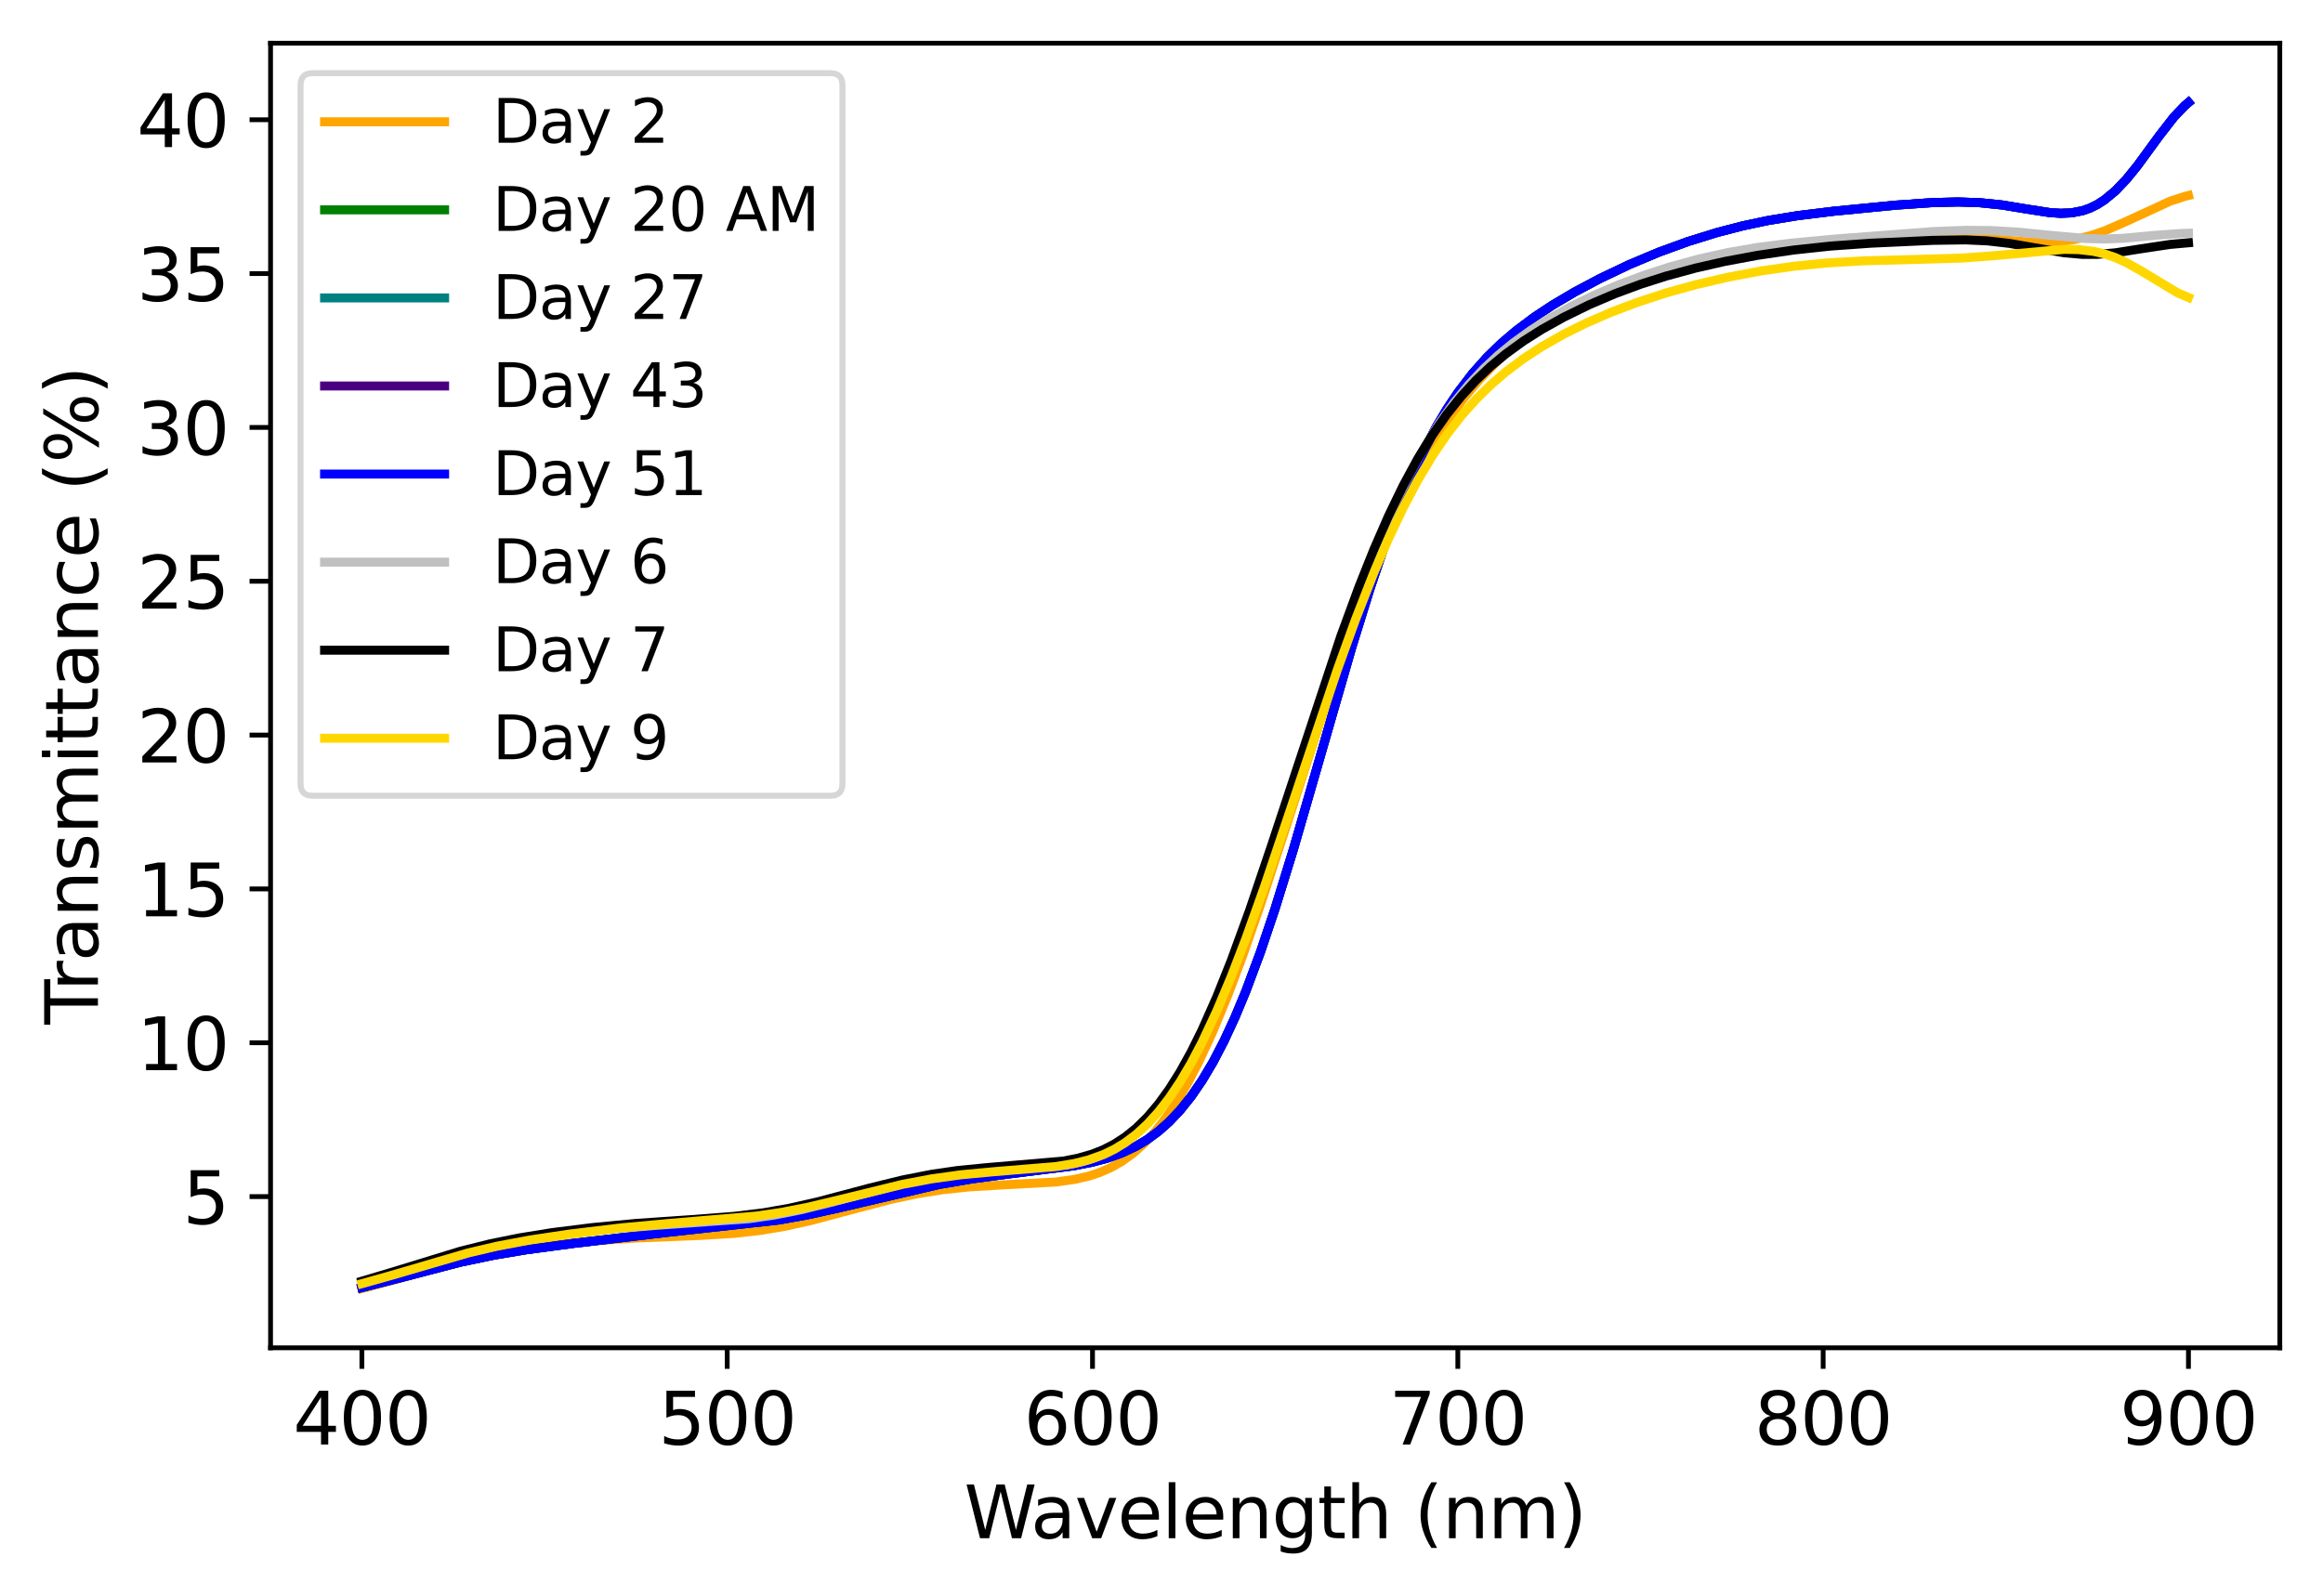 <?xml version="1.0" encoding="utf-8" standalone="no"?>
<!DOCTYPE svg PUBLIC "-//W3C//DTD SVG 1.1//EN"
  "http://www.w3.org/Graphics/SVG/1.1/DTD/svg11.dtd">
<svg height="266.067pt" version="1.1" viewBox="0 0 387.084 266.067" width="387.084pt" xmlns="http://www.w3.org/2000/svg" xmlns:xlink="http://www.w3.org/1999/xlink">
 <defs>
  <style type="text/css">*{stroke-linecap:butt;stroke-linejoin:round;}</style>
 </defs>
 <g id="figure_1">
  <g id="patch_1">
   <path d="M 0 266.067 
L 387.084 266.067 
L 387.084 0 
L 0 0 
z
" style="fill:#ffffff;"/>
  </g>
  <g id="axes_1">
   <g id="patch_2">
    <path d="M 45.084 224.64 
L 379.884 224.64 
L 379.884 7.2 
L 45.084 7.2 
z
" style="fill:#ffffff;"/>
   </g>
   <g id="matplotlib.axis_1">
    <g id="xtick_1">
     <g id="line2d_1">
      <defs>
       <path d="M 0 0 
L 0 3.5 
" id="m116a16d1fa" style="stroke:#000000;stroke-width:0.8;"/>
      </defs>
      <g>
       <use style="stroke:#000000;stroke-width:0.8;" x="60.302" xlink:href="#m116a16d1fa" y="224.64"/>
      </g>
     </g>
     <g id="text_1">
      <!-- 400 -->
      <g transform="translate(48.849 240.758)scale(0.12 -0.12)">
       <defs>
        <path d="M 2419 4116 
L 825 1625 
L 2419 1625 
L 2419 4116 
z
M 2253 4666 
L 3047 4666 
L 3047 1625 
L 3713 1625 
L 3713 1100 
L 3047 1100 
L 3047 0 
L 2419 0 
L 2419 1100 
L 313 1100 
L 313 1709 
L 2253 4666 
z
" id="DejaVuSans-34" transform="scale(0.016)"/>
        <path d="M 2034 4250 
Q 1547 4250 1301 3770 
Q 1056 3291 1056 2328 
Q 1056 1369 1301 889 
Q 1547 409 2034 409 
Q 2525 409 2770 889 
Q 3016 1369 3016 2328 
Q 3016 3291 2770 3770 
Q 2525 4250 2034 4250 
z
M 2034 4750 
Q 2819 4750 3233 4129 
Q 3647 3509 3647 2328 
Q 3647 1150 3233 529 
Q 2819 -91 2034 -91 
Q 1250 -91 836 529 
Q 422 1150 422 2328 
Q 422 3509 836 4129 
Q 1250 4750 2034 4750 
z
" id="DejaVuSans-30" transform="scale(0.016)"/>
       </defs>
       <use xlink:href="#DejaVuSans-34"/>
       <use x="63.623" xlink:href="#DejaVuSans-30"/>
       <use x="127.246" xlink:href="#DejaVuSans-30"/>
      </g>
     </g>
    </g>
    <g id="xtick_2">
     <g id="line2d_2">
      <g>
       <use style="stroke:#000000;stroke-width:0.8;" x="121.175" xlink:href="#m116a16d1fa" y="224.64"/>
      </g>
     </g>
     <g id="text_2">
      <!-- 500 -->
      <g transform="translate(109.722 240.758)scale(0.12 -0.12)">
       <defs>
        <path d="M 691 4666 
L 3169 4666 
L 3169 4134 
L 1269 4134 
L 1269 2991 
Q 1406 3038 1543 3061 
Q 1681 3084 1819 3084 
Q 2600 3084 3056 2656 
Q 3513 2228 3513 1497 
Q 3513 744 3044 326 
Q 2575 -91 1722 -91 
Q 1428 -91 1123 -41 
Q 819 9 494 109 
L 494 744 
Q 775 591 1075 516 
Q 1375 441 1709 441 
Q 2250 441 2565 725 
Q 2881 1009 2881 1497 
Q 2881 1984 2565 2268 
Q 2250 2553 1709 2553 
Q 1456 2553 1204 2497 
Q 953 2441 691 2322 
L 691 4666 
z
" id="DejaVuSans-35" transform="scale(0.016)"/>
       </defs>
       <use xlink:href="#DejaVuSans-35"/>
       <use x="63.623" xlink:href="#DejaVuSans-30"/>
       <use x="127.246" xlink:href="#DejaVuSans-30"/>
      </g>
     </g>
    </g>
    <g id="xtick_3">
     <g id="line2d_3">
      <g>
       <use style="stroke:#000000;stroke-width:0.8;" x="182.047" xlink:href="#m116a16d1fa" y="224.64"/>
      </g>
     </g>
     <g id="text_3">
      <!-- 600 -->
      <g transform="translate(170.595 240.758)scale(0.12 -0.12)">
       <defs>
        <path d="M 2113 2584 
Q 1688 2584 1439 2293 
Q 1191 2003 1191 1497 
Q 1191 994 1439 701 
Q 1688 409 2113 409 
Q 2538 409 2786 701 
Q 3034 994 3034 1497 
Q 3034 2003 2786 2293 
Q 2538 2584 2113 2584 
z
M 3366 4563 
L 3366 3988 
Q 3128 4100 2886 4159 
Q 2644 4219 2406 4219 
Q 1781 4219 1451 3797 
Q 1122 3375 1075 2522 
Q 1259 2794 1537 2939 
Q 1816 3084 2150 3084 
Q 2853 3084 3261 2657 
Q 3669 2231 3669 1497 
Q 3669 778 3244 343 
Q 2819 -91 2113 -91 
Q 1303 -91 875 529 
Q 447 1150 447 2328 
Q 447 3434 972 4092 
Q 1497 4750 2381 4750 
Q 2619 4750 2861 4703 
Q 3103 4656 3366 4563 
z
" id="DejaVuSans-36" transform="scale(0.016)"/>
       </defs>
       <use xlink:href="#DejaVuSans-36"/>
       <use x="63.623" xlink:href="#DejaVuSans-30"/>
       <use x="127.246" xlink:href="#DejaVuSans-30"/>
      </g>
     </g>
    </g>
    <g id="xtick_4">
     <g id="line2d_4">
      <g>
       <use style="stroke:#000000;stroke-width:0.8;" x="242.92" xlink:href="#m116a16d1fa" y="224.64"/>
      </g>
     </g>
     <g id="text_4">
      <!-- 700 -->
      <g transform="translate(231.468 240.758)scale(0.12 -0.12)">
       <defs>
        <path d="M 525 4666 
L 3525 4666 
L 3525 4397 
L 1831 0 
L 1172 0 
L 2766 4134 
L 525 4134 
L 525 4666 
z
" id="DejaVuSans-37" transform="scale(0.016)"/>
       </defs>
       <use xlink:href="#DejaVuSans-37"/>
       <use x="63.623" xlink:href="#DejaVuSans-30"/>
       <use x="127.246" xlink:href="#DejaVuSans-30"/>
      </g>
     </g>
    </g>
    <g id="xtick_5">
     <g id="line2d_5">
      <g>
       <use style="stroke:#000000;stroke-width:0.8;" x="303.793" xlink:href="#m116a16d1fa" y="224.64"/>
      </g>
     </g>
     <g id="text_5">
      <!-- 800 -->
      <g transform="translate(292.34 240.758)scale(0.12 -0.12)">
       <defs>
        <path d="M 2034 2216 
Q 1584 2216 1326 1975 
Q 1069 1734 1069 1313 
Q 1069 891 1326 650 
Q 1584 409 2034 409 
Q 2484 409 2743 651 
Q 3003 894 3003 1313 
Q 3003 1734 2745 1975 
Q 2488 2216 2034 2216 
z
M 1403 2484 
Q 997 2584 770 2862 
Q 544 3141 544 3541 
Q 544 4100 942 4425 
Q 1341 4750 2034 4750 
Q 2731 4750 3128 4425 
Q 3525 4100 3525 3541 
Q 3525 3141 3298 2862 
Q 3072 2584 2669 2484 
Q 3125 2378 3379 2068 
Q 3634 1759 3634 1313 
Q 3634 634 3220 271 
Q 2806 -91 2034 -91 
Q 1263 -91 848 271 
Q 434 634 434 1313 
Q 434 1759 690 2068 
Q 947 2378 1403 2484 
z
M 1172 3481 
Q 1172 3119 1398 2916 
Q 1625 2713 2034 2713 
Q 2441 2713 2670 2916 
Q 2900 3119 2900 3481 
Q 2900 3844 2670 4047 
Q 2441 4250 2034 4250 
Q 1625 4250 1398 4047 
Q 1172 3844 1172 3481 
z
" id="DejaVuSans-38" transform="scale(0.016)"/>
       </defs>
       <use xlink:href="#DejaVuSans-38"/>
       <use x="63.623" xlink:href="#DejaVuSans-30"/>
       <use x="127.246" xlink:href="#DejaVuSans-30"/>
      </g>
     </g>
    </g>
    <g id="xtick_6">
     <g id="line2d_6">
      <g>
       <use style="stroke:#000000;stroke-width:0.8;" x="364.666" xlink:href="#m116a16d1fa" y="224.64"/>
      </g>
     </g>
     <g id="text_6">
      <!-- 900 -->
      <g transform="translate(353.213 240.758)scale(0.12 -0.12)">
       <defs>
        <path d="M 703 97 
L 703 672 
Q 941 559 1184 500 
Q 1428 441 1663 441 
Q 2288 441 2617 861 
Q 2947 1281 2994 2138 
Q 2813 1869 2534 1725 
Q 2256 1581 1919 1581 
Q 1219 1581 811 2004 
Q 403 2428 403 3163 
Q 403 3881 828 4315 
Q 1253 4750 1959 4750 
Q 2769 4750 3195 4129 
Q 3622 3509 3622 2328 
Q 3622 1225 3098 567 
Q 2575 -91 1691 -91 
Q 1453 -91 1209 -44 
Q 966 3 703 97 
z
M 1959 2075 
Q 2384 2075 2632 2365 
Q 2881 2656 2881 3163 
Q 2881 3666 2632 3958 
Q 2384 4250 1959 4250 
Q 1534 4250 1286 3958 
Q 1038 3666 1038 3163 
Q 1038 2656 1286 2365 
Q 1534 2075 1959 2075 
z
" id="DejaVuSans-39" transform="scale(0.016)"/>
       </defs>
       <use xlink:href="#DejaVuSans-39"/>
       <use x="63.623" xlink:href="#DejaVuSans-30"/>
       <use x="127.246" xlink:href="#DejaVuSans-30"/>
      </g>
     </g>
    </g>
    <g id="text_7">
     <!-- Wavelength (nm) -->
     <g transform="translate(160.653 256.372)scale(0.12 -0.12)">
      <defs>
       <path d="M 213 4666 
L 850 4666 
L 1831 722 
L 2809 4666 
L 3519 4666 
L 4500 722 
L 5478 4666 
L 6119 4666 
L 4947 0 
L 4153 0 
L 3169 4050 
L 2175 0 
L 1381 0 
L 213 4666 
z
" id="DejaVuSans-57" transform="scale(0.016)"/>
       <path d="M 2194 1759 
Q 1497 1759 1228 1600 
Q 959 1441 959 1056 
Q 959 750 1161 570 
Q 1363 391 1709 391 
Q 2188 391 2477 730 
Q 2766 1069 2766 1631 
L 2766 1759 
L 2194 1759 
z
M 3341 1997 
L 3341 0 
L 2766 0 
L 2766 531 
Q 2569 213 2275 61 
Q 1981 -91 1556 -91 
Q 1019 -91 701 211 
Q 384 513 384 1019 
Q 384 1609 779 1909 
Q 1175 2209 1959 2209 
L 2766 2209 
L 2766 2266 
Q 2766 2663 2505 2880 
Q 2244 3097 1772 3097 
Q 1472 3097 1187 3025 
Q 903 2953 641 2809 
L 641 3341 
Q 956 3463 1253 3523 
Q 1550 3584 1831 3584 
Q 2591 3584 2966 3190 
Q 3341 2797 3341 1997 
z
" id="DejaVuSans-61" transform="scale(0.016)"/>
       <path d="M 191 3500 
L 800 3500 
L 1894 563 
L 2988 3500 
L 3597 3500 
L 2284 0 
L 1503 0 
L 191 3500 
z
" id="DejaVuSans-76" transform="scale(0.016)"/>
       <path d="M 3597 1894 
L 3597 1613 
L 953 1613 
Q 991 1019 1311 708 
Q 1631 397 2203 397 
Q 2534 397 2845 478 
Q 3156 559 3463 722 
L 3463 178 
Q 3153 47 2828 -22 
Q 2503 -91 2169 -91 
Q 1331 -91 842 396 
Q 353 884 353 1716 
Q 353 2575 817 3079 
Q 1281 3584 2069 3584 
Q 2775 3584 3186 3129 
Q 3597 2675 3597 1894 
z
M 3022 2063 
Q 3016 2534 2758 2815 
Q 2500 3097 2075 3097 
Q 1594 3097 1305 2825 
Q 1016 2553 972 2059 
L 3022 2063 
z
" id="DejaVuSans-65" transform="scale(0.016)"/>
       <path d="M 603 4863 
L 1178 4863 
L 1178 0 
L 603 0 
L 603 4863 
z
" id="DejaVuSans-6c" transform="scale(0.016)"/>
       <path d="M 3513 2113 
L 3513 0 
L 2938 0 
L 2938 2094 
Q 2938 2591 2744 2837 
Q 2550 3084 2163 3084 
Q 1697 3084 1428 2787 
Q 1159 2491 1159 1978 
L 1159 0 
L 581 0 
L 581 3500 
L 1159 3500 
L 1159 2956 
Q 1366 3272 1645 3428 
Q 1925 3584 2291 3584 
Q 2894 3584 3203 3211 
Q 3513 2838 3513 2113 
z
" id="DejaVuSans-6e" transform="scale(0.016)"/>
       <path d="M 2906 1791 
Q 2906 2416 2648 2759 
Q 2391 3103 1925 3103 
Q 1463 3103 1205 2759 
Q 947 2416 947 1791 
Q 947 1169 1205 825 
Q 1463 481 1925 481 
Q 2391 481 2648 825 
Q 2906 1169 2906 1791 
z
M 3481 434 
Q 3481 -459 3084 -895 
Q 2688 -1331 1869 -1331 
Q 1566 -1331 1297 -1286 
Q 1028 -1241 775 -1147 
L 775 -588 
Q 1028 -725 1275 -790 
Q 1522 -856 1778 -856 
Q 2344 -856 2625 -561 
Q 2906 -266 2906 331 
L 2906 616 
Q 2728 306 2450 153 
Q 2172 0 1784 0 
Q 1141 0 747 490 
Q 353 981 353 1791 
Q 353 2603 747 3093 
Q 1141 3584 1784 3584 
Q 2172 3584 2450 3431 
Q 2728 3278 2906 2969 
L 2906 3500 
L 3481 3500 
L 3481 434 
z
" id="DejaVuSans-67" transform="scale(0.016)"/>
       <path d="M 1172 4494 
L 1172 3500 
L 2356 3500 
L 2356 3053 
L 1172 3053 
L 1172 1153 
Q 1172 725 1289 603 
Q 1406 481 1766 481 
L 2356 481 
L 2356 0 
L 1766 0 
Q 1100 0 847 248 
Q 594 497 594 1153 
L 594 3053 
L 172 3053 
L 172 3500 
L 594 3500 
L 594 4494 
L 1172 4494 
z
" id="DejaVuSans-74" transform="scale(0.016)"/>
       <path d="M 3513 2113 
L 3513 0 
L 2938 0 
L 2938 2094 
Q 2938 2591 2744 2837 
Q 2550 3084 2163 3084 
Q 1697 3084 1428 2787 
Q 1159 2491 1159 1978 
L 1159 0 
L 581 0 
L 581 4863 
L 1159 4863 
L 1159 2956 
Q 1366 3272 1645 3428 
Q 1925 3584 2291 3584 
Q 2894 3584 3203 3211 
Q 3513 2838 3513 2113 
z
" id="DejaVuSans-68" transform="scale(0.016)"/>
       <path id="DejaVuSans-20" transform="scale(0.016)"/>
       <path d="M 1984 4856 
Q 1566 4138 1362 3434 
Q 1159 2731 1159 2009 
Q 1159 1288 1364 580 
Q 1569 -128 1984 -844 
L 1484 -844 
Q 1016 -109 783 600 
Q 550 1309 550 2009 
Q 550 2706 781 3412 
Q 1013 4119 1484 4856 
L 1984 4856 
z
" id="DejaVuSans-28" transform="scale(0.016)"/>
       <path d="M 3328 2828 
Q 3544 3216 3844 3400 
Q 4144 3584 4550 3584 
Q 5097 3584 5394 3201 
Q 5691 2819 5691 2113 
L 5691 0 
L 5113 0 
L 5113 2094 
Q 5113 2597 4934 2840 
Q 4756 3084 4391 3084 
Q 3944 3084 3684 2787 
Q 3425 2491 3425 1978 
L 3425 0 
L 2847 0 
L 2847 2094 
Q 2847 2600 2669 2842 
Q 2491 3084 2119 3084 
Q 1678 3084 1418 2786 
Q 1159 2488 1159 1978 
L 1159 0 
L 581 0 
L 581 3500 
L 1159 3500 
L 1159 2956 
Q 1356 3278 1631 3431 
Q 1906 3584 2284 3584 
Q 2666 3584 2933 3390 
Q 3200 3197 3328 2828 
z
" id="DejaVuSans-6d" transform="scale(0.016)"/>
       <path d="M 513 4856 
L 1013 4856 
Q 1481 4119 1714 3412 
Q 1947 2706 1947 2009 
Q 1947 1309 1714 600 
Q 1481 -109 1013 -844 
L 513 -844 
Q 928 -128 1133 580 
Q 1338 1288 1338 2009 
Q 1338 2731 1133 3434 
Q 928 4138 513 4856 
z
" id="DejaVuSans-29" transform="scale(0.016)"/>
      </defs>
      <use xlink:href="#DejaVuSans-57"/>
      <use x="92.502" xlink:href="#DejaVuSans-61"/>
      <use x="153.781" xlink:href="#DejaVuSans-76"/>
      <use x="212.961" xlink:href="#DejaVuSans-65"/>
      <use x="274.484" xlink:href="#DejaVuSans-6c"/>
      <use x="302.268" xlink:href="#DejaVuSans-65"/>
      <use x="363.791" xlink:href="#DejaVuSans-6e"/>
      <use x="427.17" xlink:href="#DejaVuSans-67"/>
      <use x="490.646" xlink:href="#DejaVuSans-74"/>
      <use x="529.855" xlink:href="#DejaVuSans-68"/>
      <use x="593.234" xlink:href="#DejaVuSans-20"/>
      <use x="625.021" xlink:href="#DejaVuSans-28"/>
      <use x="664.035" xlink:href="#DejaVuSans-6e"/>
      <use x="727.414" xlink:href="#DejaVuSans-6d"/>
      <use x="824.826" xlink:href="#DejaVuSans-29"/>
     </g>
    </g>
   </g>
   <g id="matplotlib.axis_2">
    <g id="ytick_1">
     <g id="line2d_7">
      <defs>
       <path d="M 0 0 
L -3.5 0 
" id="mbaee8451d4" style="stroke:#000000;stroke-width:0.8;"/>
      </defs>
      <g>
       <use style="stroke:#000000;stroke-width:0.8;" x="45.084" xlink:href="#mbaee8451d4" y="199.436"/>
      </g>
     </g>
     <g id="text_8">
      <!-- 5 -->
      <g transform="translate(30.449 203.995)scale(0.12 -0.12)">
       <use xlink:href="#DejaVuSans-35"/>
      </g>
     </g>
    </g>
    <g id="ytick_2">
     <g id="line2d_8">
      <g>
       <use style="stroke:#000000;stroke-width:0.8;" x="45.084" xlink:href="#mbaee8451d4" y="173.796"/>
      </g>
     </g>
     <g id="text_9">
      <!-- 10 -->
      <g transform="translate(22.814 178.355)scale(0.12 -0.12)">
       <defs>
        <path d="M 794 531 
L 1825 531 
L 1825 4091 
L 703 3866 
L 703 4441 
L 1819 4666 
L 2450 4666 
L 2450 531 
L 3481 531 
L 3481 0 
L 794 0 
L 794 531 
z
" id="DejaVuSans-31" transform="scale(0.016)"/>
       </defs>
       <use xlink:href="#DejaVuSans-31"/>
       <use x="63.623" xlink:href="#DejaVuSans-30"/>
      </g>
     </g>
    </g>
    <g id="ytick_3">
     <g id="line2d_9">
      <g>
       <use style="stroke:#000000;stroke-width:0.8;" x="45.084" xlink:href="#mbaee8451d4" y="148.156"/>
      </g>
     </g>
     <g id="text_10">
      <!-- 15 -->
      <g transform="translate(22.814 152.715)scale(0.12 -0.12)">
       <use xlink:href="#DejaVuSans-31"/>
       <use x="63.623" xlink:href="#DejaVuSans-35"/>
      </g>
     </g>
    </g>
    <g id="ytick_4">
     <g id="line2d_10">
      <g>
       <use style="stroke:#000000;stroke-width:0.8;" x="45.084" xlink:href="#mbaee8451d4" y="122.516"/>
      </g>
     </g>
     <g id="text_11">
      <!-- 20 -->
      <g transform="translate(22.814 127.075)scale(0.12 -0.12)">
       <defs>
        <path d="M 1228 531 
L 3431 531 
L 3431 0 
L 469 0 
L 469 531 
Q 828 903 1448 1529 
Q 2069 2156 2228 2338 
Q 2531 2678 2651 2914 
Q 2772 3150 2772 3378 
Q 2772 3750 2511 3984 
Q 2250 4219 1831 4219 
Q 1534 4219 1204 4116 
Q 875 4013 500 3803 
L 500 4441 
Q 881 4594 1212 4672 
Q 1544 4750 1819 4750 
Q 2544 4750 2975 4387 
Q 3406 4025 3406 3419 
Q 3406 3131 3298 2873 
Q 3191 2616 2906 2266 
Q 2828 2175 2409 1742 
Q 1991 1309 1228 531 
z
" id="DejaVuSans-32" transform="scale(0.016)"/>
       </defs>
       <use xlink:href="#DejaVuSans-32"/>
       <use x="63.623" xlink:href="#DejaVuSans-30"/>
      </g>
     </g>
    </g>
    <g id="ytick_5">
     <g id="line2d_11">
      <g>
       <use style="stroke:#000000;stroke-width:0.8;" x="45.084" xlink:href="#mbaee8451d4" y="96.876"/>
      </g>
     </g>
     <g id="text_12">
      <!-- 25 -->
      <g transform="translate(22.814 101.435)scale(0.12 -0.12)">
       <use xlink:href="#DejaVuSans-32"/>
       <use x="63.623" xlink:href="#DejaVuSans-35"/>
      </g>
     </g>
    </g>
    <g id="ytick_6">
     <g id="line2d_12">
      <g>
       <use style="stroke:#000000;stroke-width:0.8;" x="45.084" xlink:href="#mbaee8451d4" y="71.236"/>
      </g>
     </g>
     <g id="text_13">
      <!-- 30 -->
      <g transform="translate(22.814 75.796)scale(0.12 -0.12)">
       <defs>
        <path d="M 2597 2516 
Q 3050 2419 3304 2112 
Q 3559 1806 3559 1356 
Q 3559 666 3084 287 
Q 2609 -91 1734 -91 
Q 1441 -91 1130 -33 
Q 819 25 488 141 
L 488 750 
Q 750 597 1062 519 
Q 1375 441 1716 441 
Q 2309 441 2620 675 
Q 2931 909 2931 1356 
Q 2931 1769 2642 2001 
Q 2353 2234 1838 2234 
L 1294 2234 
L 1294 2753 
L 1863 2753 
Q 2328 2753 2575 2939 
Q 2822 3125 2822 3475 
Q 2822 3834 2567 4026 
Q 2313 4219 1838 4219 
Q 1578 4219 1281 4162 
Q 984 4106 628 3988 
L 628 4550 
Q 988 4650 1302 4700 
Q 1616 4750 1894 4750 
Q 2613 4750 3031 4423 
Q 3450 4097 3450 3541 
Q 3450 3153 3228 2886 
Q 3006 2619 2597 2516 
z
" id="DejaVuSans-33" transform="scale(0.016)"/>
       </defs>
       <use xlink:href="#DejaVuSans-33"/>
       <use x="63.623" xlink:href="#DejaVuSans-30"/>
      </g>
     </g>
    </g>
    <g id="ytick_7">
     <g id="line2d_13">
      <g>
       <use style="stroke:#000000;stroke-width:0.8;" x="45.084" xlink:href="#mbaee8451d4" y="45.597"/>
      </g>
     </g>
     <g id="text_14">
      <!-- 35 -->
      <g transform="translate(22.814 50.156)scale(0.12 -0.12)">
       <use xlink:href="#DejaVuSans-33"/>
       <use x="63.623" xlink:href="#DejaVuSans-35"/>
      </g>
     </g>
    </g>
    <g id="ytick_8">
     <g id="line2d_14">
      <g>
       <use style="stroke:#000000;stroke-width:0.8;" x="45.084" xlink:href="#mbaee8451d4" y="19.957"/>
      </g>
     </g>
     <g id="text_15">
      <!-- 40 -->
      <g transform="translate(22.814 24.516)scale(0.12 -0.12)">
       <use xlink:href="#DejaVuSans-34"/>
       <use x="63.623" xlink:href="#DejaVuSans-30"/>
      </g>
     </g>
    </g>
    <g id="text_16">
     <!-- Transmittance (%) -->
     <g transform="translate(16.318 170.747)rotate(-90)scale(0.12 -0.12)">
      <defs>
       <path d="M -19 4666 
L 3928 4666 
L 3928 4134 
L 2272 4134 
L 2272 0 
L 1638 0 
L 1638 4134 
L -19 4134 
L -19 4666 
z
" id="DejaVuSans-54" transform="scale(0.016)"/>
       <path d="M 2631 2963 
Q 2534 3019 2420 3045 
Q 2306 3072 2169 3072 
Q 1681 3072 1420 2755 
Q 1159 2438 1159 1844 
L 1159 0 
L 581 0 
L 581 3500 
L 1159 3500 
L 1159 2956 
Q 1341 3275 1631 3429 
Q 1922 3584 2338 3584 
Q 2397 3584 2469 3576 
Q 2541 3569 2628 3553 
L 2631 2963 
z
" id="DejaVuSans-72" transform="scale(0.016)"/>
       <path d="M 2834 3397 
L 2834 2853 
Q 2591 2978 2328 3040 
Q 2066 3103 1784 3103 
Q 1356 3103 1142 2972 
Q 928 2841 928 2578 
Q 928 2378 1081 2264 
Q 1234 2150 1697 2047 
L 1894 2003 
Q 2506 1872 2764 1633 
Q 3022 1394 3022 966 
Q 3022 478 2636 193 
Q 2250 -91 1575 -91 
Q 1294 -91 989 -36 
Q 684 19 347 128 
L 347 722 
Q 666 556 975 473 
Q 1284 391 1588 391 
Q 1994 391 2212 530 
Q 2431 669 2431 922 
Q 2431 1156 2273 1281 
Q 2116 1406 1581 1522 
L 1381 1569 
Q 847 1681 609 1914 
Q 372 2147 372 2553 
Q 372 3047 722 3315 
Q 1072 3584 1716 3584 
Q 2034 3584 2315 3537 
Q 2597 3491 2834 3397 
z
" id="DejaVuSans-73" transform="scale(0.016)"/>
       <path d="M 603 3500 
L 1178 3500 
L 1178 0 
L 603 0 
L 603 3500 
z
M 603 4863 
L 1178 4863 
L 1178 4134 
L 603 4134 
L 603 4863 
z
" id="DejaVuSans-69" transform="scale(0.016)"/>
       <path d="M 3122 3366 
L 3122 2828 
Q 2878 2963 2633 3030 
Q 2388 3097 2138 3097 
Q 1578 3097 1268 2742 
Q 959 2388 959 1747 
Q 959 1106 1268 751 
Q 1578 397 2138 397 
Q 2388 397 2633 464 
Q 2878 531 3122 666 
L 3122 134 
Q 2881 22 2623 -34 
Q 2366 -91 2075 -91 
Q 1284 -91 818 406 
Q 353 903 353 1747 
Q 353 2603 823 3093 
Q 1294 3584 2113 3584 
Q 2378 3584 2631 3529 
Q 2884 3475 3122 3366 
z
" id="DejaVuSans-63" transform="scale(0.016)"/>
       <path d="M 4653 2053 
Q 4381 2053 4226 1822 
Q 4072 1591 4072 1178 
Q 4072 772 4226 539 
Q 4381 306 4653 306 
Q 4919 306 5073 539 
Q 5228 772 5228 1178 
Q 5228 1588 5073 1820 
Q 4919 2053 4653 2053 
z
M 4653 2450 
Q 5147 2450 5437 2106 
Q 5728 1763 5728 1178 
Q 5728 594 5436 251 
Q 5144 -91 4653 -91 
Q 4153 -91 3862 251 
Q 3572 594 3572 1178 
Q 3572 1766 3864 2108 
Q 4156 2450 4653 2450 
z
M 1428 4353 
Q 1159 4353 1004 4120 
Q 850 3888 850 3481 
Q 850 3069 1003 2837 
Q 1156 2606 1428 2606 
Q 1700 2606 1854 2837 
Q 2009 3069 2009 3481 
Q 2009 3884 1853 4118 
Q 1697 4353 1428 4353 
z
M 4250 4750 
L 4750 4750 
L 1831 -91 
L 1331 -91 
L 4250 4750 
z
M 1428 4750 
Q 1922 4750 2215 4408 
Q 2509 4066 2509 3481 
Q 2509 2891 2217 2550 
Q 1925 2209 1428 2209 
Q 931 2209 642 2551 
Q 353 2894 353 3481 
Q 353 4063 643 4406 
Q 934 4750 1428 4750 
z
" id="DejaVuSans-25" transform="scale(0.016)"/>
      </defs>
      <use xlink:href="#DejaVuSans-54"/>
      <use x="46.334" xlink:href="#DejaVuSans-72"/>
      <use x="87.447" xlink:href="#DejaVuSans-61"/>
      <use x="148.727" xlink:href="#DejaVuSans-6e"/>
      <use x="212.105" xlink:href="#DejaVuSans-73"/>
      <use x="264.205" xlink:href="#DejaVuSans-6d"/>
      <use x="361.617" xlink:href="#DejaVuSans-69"/>
      <use x="389.4" xlink:href="#DejaVuSans-74"/>
      <use x="428.609" xlink:href="#DejaVuSans-74"/>
      <use x="467.818" xlink:href="#DejaVuSans-61"/>
      <use x="529.098" xlink:href="#DejaVuSans-6e"/>
      <use x="592.477" xlink:href="#DejaVuSans-63"/>
      <use x="647.457" xlink:href="#DejaVuSans-65"/>
      <use x="708.98" xlink:href="#DejaVuSans-20"/>
      <use x="740.768" xlink:href="#DejaVuSans-28"/>
      <use x="779.781" xlink:href="#DejaVuSans-25"/>
      <use x="874.801" xlink:href="#DejaVuSans-29"/>
     </g>
    </g>
   </g>
   <g id="line2d_15">
    <path clip-path="url(#p0571c8b45a)" d="M 60.302 214.756 
L 65.78 213.292 
L 76.738 210.295 
L 82.216 209.08 
L 87.695 208.121 
L 93.173 207.387 
L 99.26 206.786 
L 105.956 206.34 
L 116.914 205.899 
L 122.392 205.557 
L 126.653 205.082 
L 130.914 204.365 
L 135.175 203.411 
L 141.263 201.785 
L 148.567 199.867 
L 152.828 198.963 
L 157.09 198.286 
L 161.351 197.83 
L 166.829 197.497 
L 175.96 197.001 
L 179.004 196.578 
L 181.439 196.015 
L 183.265 195.411 
L 185.091 194.61 
L 186.917 193.575 
L 188.743 192.268 
L 190.57 190.653 
L 192.396 188.699 
L 194.222 186.379 
L 196.048 183.675 
L 197.874 180.575 
L 199.7 177.08 
L 202.135 171.821 
L 204.57 165.922 
L 207.005 159.459 
L 210.049 150.738 
L 214.31 137.738 
L 222.832 111.474 
L 226.484 101.088 
L 229.528 93.152 
L 231.963 87.353 
L 234.398 82.075 
L 236.833 77.329 
L 239.268 73.102 
L 241.703 69.368 
L 244.138 66.086 
L 246.572 63.207 
L 249.007 60.681 
L 251.442 58.456 
L 253.877 56.486 
L 256.921 54.322 
L 259.964 52.433 
L 263.617 50.459 
L 267.269 48.743 
L 271.53 46.996 
L 276.4 45.266 
L 281.27 43.79 
L 285.531 42.726 
L 289.792 41.879 
L 294.662 41.14 
L 301.358 40.384 
L 310.489 39.587 
L 316.576 39.245 
L 321.446 39.181 
L 326.316 39.353 
L 331.794 39.81 
L 337.882 40.327 
L 340.925 40.382 
L 343.36 40.243 
L 345.795 39.897 
L 348.23 39.313 
L 350.665 38.487 
L 353.708 37.174 
L 361.622 33.529 
L 364.057 32.737 
L 364.666 32.585 
L 364.666 32.585 
" style="fill:none;stroke:#ffa500;stroke-linecap:square;stroke-width:1.5;"/>
   </g>
   <g id="line2d_16">
    <path clip-path="url(#p0571c8b45a)" d="M 60.302 214.59 
L 65.78 213.204 
L 76.738 210.359 
L 82.216 209.21 
L 87.695 208.293 
L 95.608 207.229 
L 111.435 205.362 
L 129.697 203.34 
L 134.567 202.474 
L 140.045 201.26 
L 156.481 197.411 
L 161.959 196.475 
L 168.047 195.666 
L 179.004 194.283 
L 182.047 193.684 
L 184.482 193.035 
L 186.917 192.169 
L 189.352 191.016 
L 191.178 189.916 
L 193.004 188.575 
L 194.831 186.957 
L 196.657 185.024 
L 198.483 182.743 
L 200.309 180.079 
L 202.135 177.006 
L 203.962 173.502 
L 205.788 169.554 
L 207.614 165.161 
L 210.049 158.632 
L 212.484 151.399 
L 215.527 141.542 
L 219.788 126.796 
L 225.267 107.812 
L 228.311 98.018 
L 230.746 90.835 
L 233.18 84.339 
L 235.615 78.573 
L 237.442 74.729 
L 239.268 71.281 
L 241.094 68.204 
L 242.92 65.465 
L 245.355 62.28 
L 247.79 59.545 
L 250.225 57.179 
L 252.66 55.105 
L 255.703 52.831 
L 258.747 50.82 
L 262.399 48.66 
L 266.66 46.397 
L 271.53 44.08 
L 276.4 42.034 
L 281.27 40.258 
L 286.14 38.747 
L 290.401 37.641 
L 294.662 36.741 
L 299.532 35.943 
L 305.619 35.195 
L 315.967 34.186 
L 322.055 33.763 
L 326.316 33.661 
L 329.968 33.788 
L 333.62 34.165 
L 337.882 34.867 
L 341.534 35.43 
L 343.36 35.554 
L 345.186 35.476 
L 347.012 35.12 
L 348.23 34.694 
L 349.447 34.097 
L 350.665 33.319 
L 352.491 31.804 
L 354.317 29.89 
L 356.143 27.643 
L 359.796 22.648 
L 362.231 19.514 
L 364.057 17.603 
L 364.666 17.084 
L 364.666 17.084 
" style="fill:none;stroke:#008000;stroke-linecap:square;stroke-width:1.5;"/>
   </g>
   <g id="line2d_17">
    <path clip-path="url(#p0571c8b45a)" d="M 60.302 214.59 
L 65.78 213.204 
L 76.738 210.359 
L 82.216 209.21 
L 87.695 208.293 
L 95.608 207.229 
L 111.435 205.362 
L 129.697 203.34 
L 134.567 202.474 
L 140.045 201.26 
L 156.481 197.411 
L 161.959 196.475 
L 168.047 195.666 
L 179.004 194.283 
L 182.047 193.684 
L 184.482 193.035 
L 186.917 192.169 
L 189.352 191.016 
L 191.178 189.916 
L 193.004 188.575 
L 194.831 186.957 
L 196.657 185.024 
L 198.483 182.743 
L 200.309 180.079 
L 202.135 177.006 
L 203.962 173.502 
L 205.788 169.554 
L 207.614 165.161 
L 210.049 158.632 
L 212.484 151.399 
L 215.527 141.542 
L 219.788 126.796 
L 225.267 107.812 
L 228.311 98.018 
L 230.746 90.835 
L 233.18 84.339 
L 235.615 78.573 
L 237.442 74.729 
L 239.268 71.281 
L 241.094 68.204 
L 242.92 65.465 
L 245.355 62.28 
L 247.79 59.545 
L 250.225 57.179 
L 252.66 55.105 
L 255.703 52.831 
L 258.747 50.82 
L 262.399 48.66 
L 266.66 46.397 
L 271.53 44.08 
L 276.4 42.034 
L 281.27 40.258 
L 286.14 38.747 
L 290.401 37.641 
L 294.662 36.741 
L 299.532 35.943 
L 305.619 35.195 
L 315.967 34.186 
L 322.055 33.763 
L 326.316 33.661 
L 329.968 33.788 
L 333.62 34.165 
L 337.882 34.867 
L 341.534 35.43 
L 343.36 35.554 
L 345.186 35.476 
L 347.012 35.12 
L 348.23 34.694 
L 349.447 34.097 
L 350.665 33.319 
L 352.491 31.804 
L 354.317 29.89 
L 356.143 27.643 
L 359.796 22.648 
L 362.231 19.514 
L 364.057 17.603 
L 364.666 17.084 
L 364.666 17.084 
" style="fill:none;stroke:#008080;stroke-linecap:square;stroke-width:1.5;"/>
   </g>
   <g id="line2d_18">
    <path clip-path="url(#p0571c8b45a)" d="M 60.302 214.59 
L 65.78 213.204 
L 76.738 210.359 
L 82.216 209.21 
L 87.695 208.293 
L 95.608 207.229 
L 111.435 205.362 
L 129.697 203.34 
L 134.567 202.474 
L 140.045 201.26 
L 156.481 197.411 
L 161.959 196.475 
L 168.047 195.666 
L 179.004 194.283 
L 182.047 193.684 
L 184.482 193.035 
L 186.917 192.169 
L 189.352 191.016 
L 191.178 189.916 
L 193.004 188.575 
L 194.831 186.957 
L 196.657 185.024 
L 198.483 182.743 
L 200.309 180.079 
L 202.135 177.006 
L 203.962 173.502 
L 205.788 169.554 
L 207.614 165.161 
L 210.049 158.632 
L 212.484 151.399 
L 215.527 141.542 
L 219.788 126.796 
L 225.267 107.812 
L 228.311 98.018 
L 230.746 90.835 
L 233.18 84.339 
L 235.615 78.573 
L 237.442 74.729 
L 239.268 71.281 
L 241.094 68.204 
L 242.92 65.465 
L 245.355 62.28 
L 247.79 59.545 
L 250.225 57.179 
L 252.66 55.105 
L 255.703 52.831 
L 258.747 50.82 
L 262.399 48.66 
L 266.66 46.397 
L 271.53 44.08 
L 276.4 42.034 
L 281.27 40.258 
L 286.14 38.747 
L 290.401 37.641 
L 294.662 36.741 
L 299.532 35.943 
L 305.619 35.195 
L 315.967 34.186 
L 322.055 33.763 
L 326.316 33.661 
L 329.968 33.788 
L 333.62 34.165 
L 337.882 34.867 
L 341.534 35.43 
L 343.36 35.554 
L 345.186 35.476 
L 347.012 35.12 
L 348.23 34.694 
L 349.447 34.097 
L 350.665 33.319 
L 352.491 31.804 
L 354.317 29.89 
L 356.143 27.643 
L 359.796 22.648 
L 362.231 19.514 
L 364.057 17.603 
L 364.666 17.084 
L 364.666 17.084 
" style="fill:none;stroke:#4b0082;stroke-linecap:square;stroke-width:1.5;"/>
   </g>
   <g id="line2d_19">
    <path clip-path="url(#p0571c8b45a)" d="M 60.302 214.59 
L 65.78 213.204 
L 76.738 210.359 
L 82.216 209.21 
L 87.695 208.293 
L 95.608 207.229 
L 111.435 205.362 
L 129.697 203.34 
L 134.567 202.474 
L 140.045 201.26 
L 156.481 197.411 
L 161.959 196.475 
L 168.047 195.666 
L 179.004 194.283 
L 182.047 193.684 
L 184.482 193.035 
L 186.917 192.169 
L 189.352 191.016 
L 191.178 189.916 
L 193.004 188.575 
L 194.831 186.957 
L 196.657 185.024 
L 198.483 182.743 
L 200.309 180.079 
L 202.135 177.006 
L 203.962 173.502 
L 205.788 169.554 
L 207.614 165.161 
L 210.049 158.632 
L 212.484 151.399 
L 215.527 141.542 
L 219.788 126.796 
L 225.267 107.812 
L 228.311 98.018 
L 230.746 90.835 
L 233.18 84.339 
L 235.615 78.573 
L 237.442 74.729 
L 239.268 71.281 
L 241.094 68.204 
L 242.92 65.465 
L 245.355 62.28 
L 247.79 59.545 
L 250.225 57.179 
L 252.66 55.105 
L 255.703 52.831 
L 258.747 50.82 
L 262.399 48.66 
L 266.66 46.397 
L 271.53 44.08 
L 276.4 42.034 
L 281.27 40.258 
L 286.14 38.747 
L 290.401 37.641 
L 294.662 36.741 
L 299.532 35.943 
L 305.619 35.195 
L 315.967 34.186 
L 322.055 33.763 
L 326.316 33.661 
L 329.968 33.788 
L 333.62 34.165 
L 337.882 34.867 
L 341.534 35.43 
L 343.36 35.554 
L 345.186 35.476 
L 347.012 35.12 
L 348.23 34.694 
L 349.447 34.097 
L 350.665 33.319 
L 352.491 31.804 
L 354.317 29.89 
L 356.143 27.643 
L 359.796 22.648 
L 362.231 19.514 
L 364.057 17.603 
L 364.666 17.084 
L 364.666 17.084 
" style="fill:none;stroke:#0000ff;stroke-linecap:square;stroke-width:1.5;"/>
   </g>
   <g id="line2d_20">
    <path clip-path="url(#p0571c8b45a)" d="M 60.302 213.816 
L 65.172 212.467 
L 78.564 208.616 
L 83.434 207.503 
L 88.912 206.489 
L 94.999 205.603 
L 101.695 204.847 
L 109 204.251 
L 124.827 203.115 
L 129.088 202.499 
L 133.349 201.653 
L 138.219 200.454 
L 150.394 197.313 
L 154.655 196.474 
L 158.916 195.842 
L 163.786 195.348 
L 177.786 194.148 
L 180.221 193.633 
L 182.656 192.873 
L 184.482 192.092 
L 186.308 191.09 
L 188.135 189.828 
L 189.961 188.272 
L 191.787 186.389 
L 193.613 184.151 
L 195.439 181.539 
L 197.266 178.539 
L 199.092 175.148 
L 200.918 171.373 
L 203.353 165.768 
L 205.788 159.569 
L 208.831 151.119 
L 212.484 140.238 
L 224.05 105.107 
L 227.093 96.803 
L 230.137 89.223 
L 232.572 83.741 
L 235.007 78.798 
L 237.442 74.393 
L 239.876 70.503 
L 242.311 67.093 
L 244.746 64.114 
L 247.181 61.514 
L 249.616 59.238 
L 252.051 57.232 
L 255.095 55.036 
L 258.138 53.113 
L 261.791 51.086 
L 265.443 49.303 
L 269.704 47.474 
L 273.965 45.877 
L 278.226 44.494 
L 283.096 43.163 
L 287.966 42.085 
L 292.836 41.245 
L 298.314 40.539 
L 305.619 39.852 
L 322.055 38.598 
L 327.533 38.386 
L 331.794 38.424 
L 336.055 38.664 
L 342.143 39.268 
L 347.621 39.758 
L 350.665 39.834 
L 353.708 39.718 
L 359.187 39.214 
L 363.448 38.913 
L 364.666 38.871 
L 364.666 38.871 
" style="fill:none;stroke:#c0c0c0;stroke-linecap:square;stroke-width:1.5;"/>
   </g>
   <g id="line2d_21">
    <path clip-path="url(#p0571c8b45a)" d="M 60.302 213.531 
L 65.172 212.083 
L 76.738 208.538 
L 81.607 207.322 
L 86.477 206.331 
L 91.956 205.446 
L 98.652 204.605 
L 105.956 203.909 
L 115.087 203.28 
L 122.392 202.724 
L 127.262 202.128 
L 131.523 201.38 
L 136.393 200.273 
L 144.915 198.009 
L 150.394 196.665 
L 155.263 195.711 
L 159.524 195.094 
L 164.394 194.611 
L 177.178 193.517 
L 179.612 193.04 
L 182.047 192.335 
L 183.874 191.607 
L 185.7 190.667 
L 187.526 189.477 
L 189.352 188 
L 191.178 186.203 
L 193.004 184.056 
L 194.831 181.538 
L 196.657 178.633 
L 198.483 175.336 
L 200.309 171.651 
L 202.744 166.16 
L 205.179 160.063 
L 208.223 151.722 
L 211.875 140.941 
L 223.441 105.981 
L 226.484 97.709 
L 228.919 91.611 
L 231.354 86.03 
L 233.789 80.99 
L 236.224 76.494 
L 238.659 72.523 
L 241.094 69.043 
L 243.529 66.008 
L 245.964 63.365 
L 248.399 61.059 
L 250.834 59.037 
L 253.877 56.831 
L 256.921 54.903 
L 260.573 52.866 
L 264.834 50.781 
L 269.095 48.961 
L 273.356 47.381 
L 277.618 46.018 
L 282.487 44.693 
L 287.357 43.584 
L 292.836 42.562 
L 298.923 41.668 
L 305.01 41.014 
L 311.706 40.536 
L 322.055 40.06 
L 327.533 39.983 
L 331.186 40.149 
L 334.838 40.565 
L 339.099 41.308 
L 343.969 42.133 
L 347.012 42.399 
L 349.447 42.399 
L 352.491 42.137 
L 356.752 41.466 
L 361.622 40.735 
L 364.666 40.465 
L 364.666 40.465 
" style="fill:none;stroke:#000000;stroke-linecap:square;stroke-width:1.5;"/>
   </g>
   <g id="line2d_22">
    <path clip-path="url(#p0571c8b45a)" d="M 60.302 213.948 
L 65.172 212.583 
L 77.955 208.839 
L 82.825 207.699 
L 88.303 206.667 
L 94.999 205.668 
L 103.522 204.645 
L 111.435 203.915 
L 126.044 202.679 
L 130.306 202.051 
L 134.567 201.22 
L 140.045 199.917 
L 150.394 197.393 
L 155.263 196.473 
L 160.133 195.798 
L 165.612 195.287 
L 175.96 194.428 
L 179.004 193.923 
L 181.439 193.307 
L 183.874 192.425 
L 185.7 191.541 
L 187.526 190.425 
L 189.352 189.044 
L 191.178 187.365 
L 193.004 185.359 
L 194.831 183.004 
L 196.657 180.282 
L 198.483 177.186 
L 200.309 173.716 
L 202.744 168.524 
L 205.179 162.731 
L 207.614 156.407 
L 210.658 147.899 
L 214.919 135.26 
L 222.832 111.656 
L 225.876 103.238 
L 228.919 95.472 
L 231.354 89.809 
L 233.789 84.672 
L 236.224 80.07 
L 238.659 75.99 
L 241.094 72.405 
L 243.529 69.271 
L 245.964 66.536 
L 248.399 64.147 
L 250.834 62.048 
L 253.877 59.76 
L 256.921 57.772 
L 260.573 55.694 
L 264.226 53.883 
L 268.487 52.034 
L 272.748 50.419 
L 277.618 48.822 
L 282.487 47.465 
L 287.966 46.191 
L 293.444 45.159 
L 298.923 44.371 
L 304.402 43.826 
L 310.489 43.473 
L 318.402 43.266 
L 326.924 43.013 
L 332.403 42.604 
L 343.969 41.556 
L 346.404 41.602 
L 348.839 41.892 
L 350.665 42.315 
L 352.491 42.938 
L 354.317 43.764 
L 356.752 45.132 
L 362.839 48.798 
L 364.666 49.58 
L 364.666 49.58 
" style="fill:none;stroke:#ffd700;stroke-linecap:square;stroke-width:1.5;"/>
   </g>
   <g id="patch_3">
    <path d="M 45.084 224.64 
L 45.084 7.2 
" style="fill:none;stroke:#000000;stroke-linecap:square;stroke-linejoin:miter;stroke-width:0.8;"/>
   </g>
   <g id="patch_4">
    <path d="M 379.884 224.64 
L 379.884 7.2 
" style="fill:none;stroke:#000000;stroke-linecap:square;stroke-linejoin:miter;stroke-width:0.8;"/>
   </g>
   <g id="patch_5">
    <path d="M 45.084 224.64 
L 379.884 224.64 
" style="fill:none;stroke:#000000;stroke-linecap:square;stroke-linejoin:miter;stroke-width:0.8;"/>
   </g>
   <g id="patch_6">
    <path d="M 45.084 7.2 
L 379.884 7.2 
" style="fill:none;stroke:#000000;stroke-linecap:square;stroke-linejoin:miter;stroke-width:0.8;"/>
   </g>
   <g id="legend_1">
    <g id="patch_7">
     <path d="M 52.084 132.625 
L 138.381 132.625 
Q 140.381 132.625 140.381 130.625 
L 140.381 14.2 
Q 140.381 12.2 138.381 12.2 
L 52.084 12.2 
Q 50.084 12.2 50.084 14.2 
L 50.084 130.625 
Q 50.084 132.625 52.084 132.625 
z
" style="fill:#ffffff;opacity:0.8;stroke:#cccccc;stroke-linejoin:miter;"/>
    </g>
    <g id="line2d_23">
     <path d="M 54.084 20.298 
L 74.084 20.298 
" style="fill:none;stroke:#ffa500;stroke-linecap:square;stroke-width:1.5;"/>
    </g>
    <g id="line2d_24"/>
    <g id="text_17">
     <!-- Day 2 -->
     <g transform="translate(82.084 23.798)scale(0.1 -0.1)">
      <defs>
       <path d="M 1259 4147 
L 1259 519 
L 2022 519 
Q 2988 519 3436 956 
Q 3884 1394 3884 2338 
Q 3884 3275 3436 3711 
Q 2988 4147 2022 4147 
L 1259 4147 
z
M 628 4666 
L 1925 4666 
Q 3281 4666 3915 4102 
Q 4550 3538 4550 2338 
Q 4550 1131 3912 565 
Q 3275 0 1925 0 
L 628 0 
L 628 4666 
z
" id="DejaVuSans-44" transform="scale(0.016)"/>
       <path d="M 2059 -325 
Q 1816 -950 1584 -1140 
Q 1353 -1331 966 -1331 
L 506 -1331 
L 506 -850 
L 844 -850 
Q 1081 -850 1212 -737 
Q 1344 -625 1503 -206 
L 1606 56 
L 191 3500 
L 800 3500 
L 1894 763 
L 2988 3500 
L 3597 3500 
L 2059 -325 
z
" id="DejaVuSans-79" transform="scale(0.016)"/>
      </defs>
      <use xlink:href="#DejaVuSans-44"/>
      <use x="77.002" xlink:href="#DejaVuSans-61"/>
      <use x="138.281" xlink:href="#DejaVuSans-79"/>
      <use x="197.461" xlink:href="#DejaVuSans-20"/>
      <use x="229.248" xlink:href="#DejaVuSans-32"/>
     </g>
    </g>
    <g id="line2d_25">
     <path d="M 54.084 34.977 
L 74.084 34.977 
" style="fill:none;stroke:#008000;stroke-linecap:square;stroke-width:1.5;"/>
    </g>
    <g id="line2d_26"/>
    <g id="text_18">
     <!-- Day 20 AM -->
     <g transform="translate(82.084 38.477)scale(0.1 -0.1)">
      <defs>
       <path d="M 2188 4044 
L 1331 1722 
L 3047 1722 
L 2188 4044 
z
M 1831 4666 
L 2547 4666 
L 4325 0 
L 3669 0 
L 3244 1197 
L 1141 1197 
L 716 0 
L 50 0 
L 1831 4666 
z
" id="DejaVuSans-41" transform="scale(0.016)"/>
       <path d="M 628 4666 
L 1569 4666 
L 2759 1491 
L 3956 4666 
L 4897 4666 
L 4897 0 
L 4281 0 
L 4281 4097 
L 3078 897 
L 2444 897 
L 1241 4097 
L 1241 0 
L 628 0 
L 628 4666 
z
" id="DejaVuSans-4d" transform="scale(0.016)"/>
      </defs>
      <use xlink:href="#DejaVuSans-44"/>
      <use x="77.002" xlink:href="#DejaVuSans-61"/>
      <use x="138.281" xlink:href="#DejaVuSans-79"/>
      <use x="197.461" xlink:href="#DejaVuSans-20"/>
      <use x="229.248" xlink:href="#DejaVuSans-32"/>
      <use x="292.871" xlink:href="#DejaVuSans-30"/>
      <use x="356.494" xlink:href="#DejaVuSans-20"/>
      <use x="388.281" xlink:href="#DejaVuSans-41"/>
      <use x="456.689" xlink:href="#DejaVuSans-4d"/>
     </g>
    </g>
    <g id="line2d_27">
     <path d="M 54.084 49.655 
L 74.084 49.655 
" style="fill:none;stroke:#008080;stroke-linecap:square;stroke-width:1.5;"/>
    </g>
    <g id="line2d_28"/>
    <g id="text_19">
     <!-- Day 27 -->
     <g transform="translate(82.084 53.155)scale(0.1 -0.1)">
      <use xlink:href="#DejaVuSans-44"/>
      <use x="77.002" xlink:href="#DejaVuSans-61"/>
      <use x="138.281" xlink:href="#DejaVuSans-79"/>
      <use x="197.461" xlink:href="#DejaVuSans-20"/>
      <use x="229.248" xlink:href="#DejaVuSans-32"/>
      <use x="292.871" xlink:href="#DejaVuSans-37"/>
     </g>
    </g>
    <g id="line2d_29">
     <path d="M 54.084 64.333 
L 74.084 64.333 
" style="fill:none;stroke:#4b0082;stroke-linecap:square;stroke-width:1.5;"/>
    </g>
    <g id="line2d_30"/>
    <g id="text_20">
     <!-- Day 43 -->
     <g transform="translate(82.084 67.833)scale(0.1 -0.1)">
      <use xlink:href="#DejaVuSans-44"/>
      <use x="77.002" xlink:href="#DejaVuSans-61"/>
      <use x="138.281" xlink:href="#DejaVuSans-79"/>
      <use x="197.461" xlink:href="#DejaVuSans-20"/>
      <use x="229.248" xlink:href="#DejaVuSans-34"/>
      <use x="292.871" xlink:href="#DejaVuSans-33"/>
     </g>
    </g>
    <g id="line2d_31">
     <path d="M 54.084 79.011 
L 74.084 79.011 
" style="fill:none;stroke:#0000ff;stroke-linecap:square;stroke-width:1.5;"/>
    </g>
    <g id="line2d_32"/>
    <g id="text_21">
     <!-- Day 51 -->
     <g transform="translate(82.084 82.511)scale(0.1 -0.1)">
      <use xlink:href="#DejaVuSans-44"/>
      <use x="77.002" xlink:href="#DejaVuSans-61"/>
      <use x="138.281" xlink:href="#DejaVuSans-79"/>
      <use x="197.461" xlink:href="#DejaVuSans-20"/>
      <use x="229.248" xlink:href="#DejaVuSans-35"/>
      <use x="292.871" xlink:href="#DejaVuSans-31"/>
     </g>
    </g>
    <g id="line2d_33">
     <path d="M 54.084 93.689 
L 74.084 93.689 
" style="fill:none;stroke:#c0c0c0;stroke-linecap:square;stroke-width:1.5;"/>
    </g>
    <g id="line2d_34"/>
    <g id="text_22">
     <!-- Day 6 -->
     <g transform="translate(82.084 97.189)scale(0.1 -0.1)">
      <use xlink:href="#DejaVuSans-44"/>
      <use x="77.002" xlink:href="#DejaVuSans-61"/>
      <use x="138.281" xlink:href="#DejaVuSans-79"/>
      <use x="197.461" xlink:href="#DejaVuSans-20"/>
      <use x="229.248" xlink:href="#DejaVuSans-36"/>
     </g>
    </g>
    <g id="line2d_35">
     <path d="M 54.084 108.367 
L 74.084 108.367 
" style="fill:none;stroke:#000000;stroke-linecap:square;stroke-width:1.5;"/>
    </g>
    <g id="line2d_36"/>
    <g id="text_23">
     <!-- Day 7 -->
     <g transform="translate(82.084 111.867)scale(0.1 -0.1)">
      <use xlink:href="#DejaVuSans-44"/>
      <use x="77.002" xlink:href="#DejaVuSans-61"/>
      <use x="138.281" xlink:href="#DejaVuSans-79"/>
      <use x="197.461" xlink:href="#DejaVuSans-20"/>
      <use x="229.248" xlink:href="#DejaVuSans-37"/>
     </g>
    </g>
    <g id="line2d_37">
     <path d="M 54.084 123.045 
L 74.084 123.045 
" style="fill:none;stroke:#ffd700;stroke-linecap:square;stroke-width:1.5;"/>
    </g>
    <g id="line2d_38"/>
    <g id="text_24">
     <!-- Day 9 -->
     <g transform="translate(82.084 126.545)scale(0.1 -0.1)">
      <use xlink:href="#DejaVuSans-44"/>
      <use x="77.002" xlink:href="#DejaVuSans-61"/>
      <use x="138.281" xlink:href="#DejaVuSans-79"/>
      <use x="197.461" xlink:href="#DejaVuSans-20"/>
      <use x="229.248" xlink:href="#DejaVuSans-39"/>
     </g>
    </g>
   </g>
  </g>
 </g>
 <defs>
  <clipPath id="p0571c8b45a">
   <rect height="217.44" width="334.8" x="45.084" y="7.2"/>
  </clipPath>
 </defs>
</svg>
